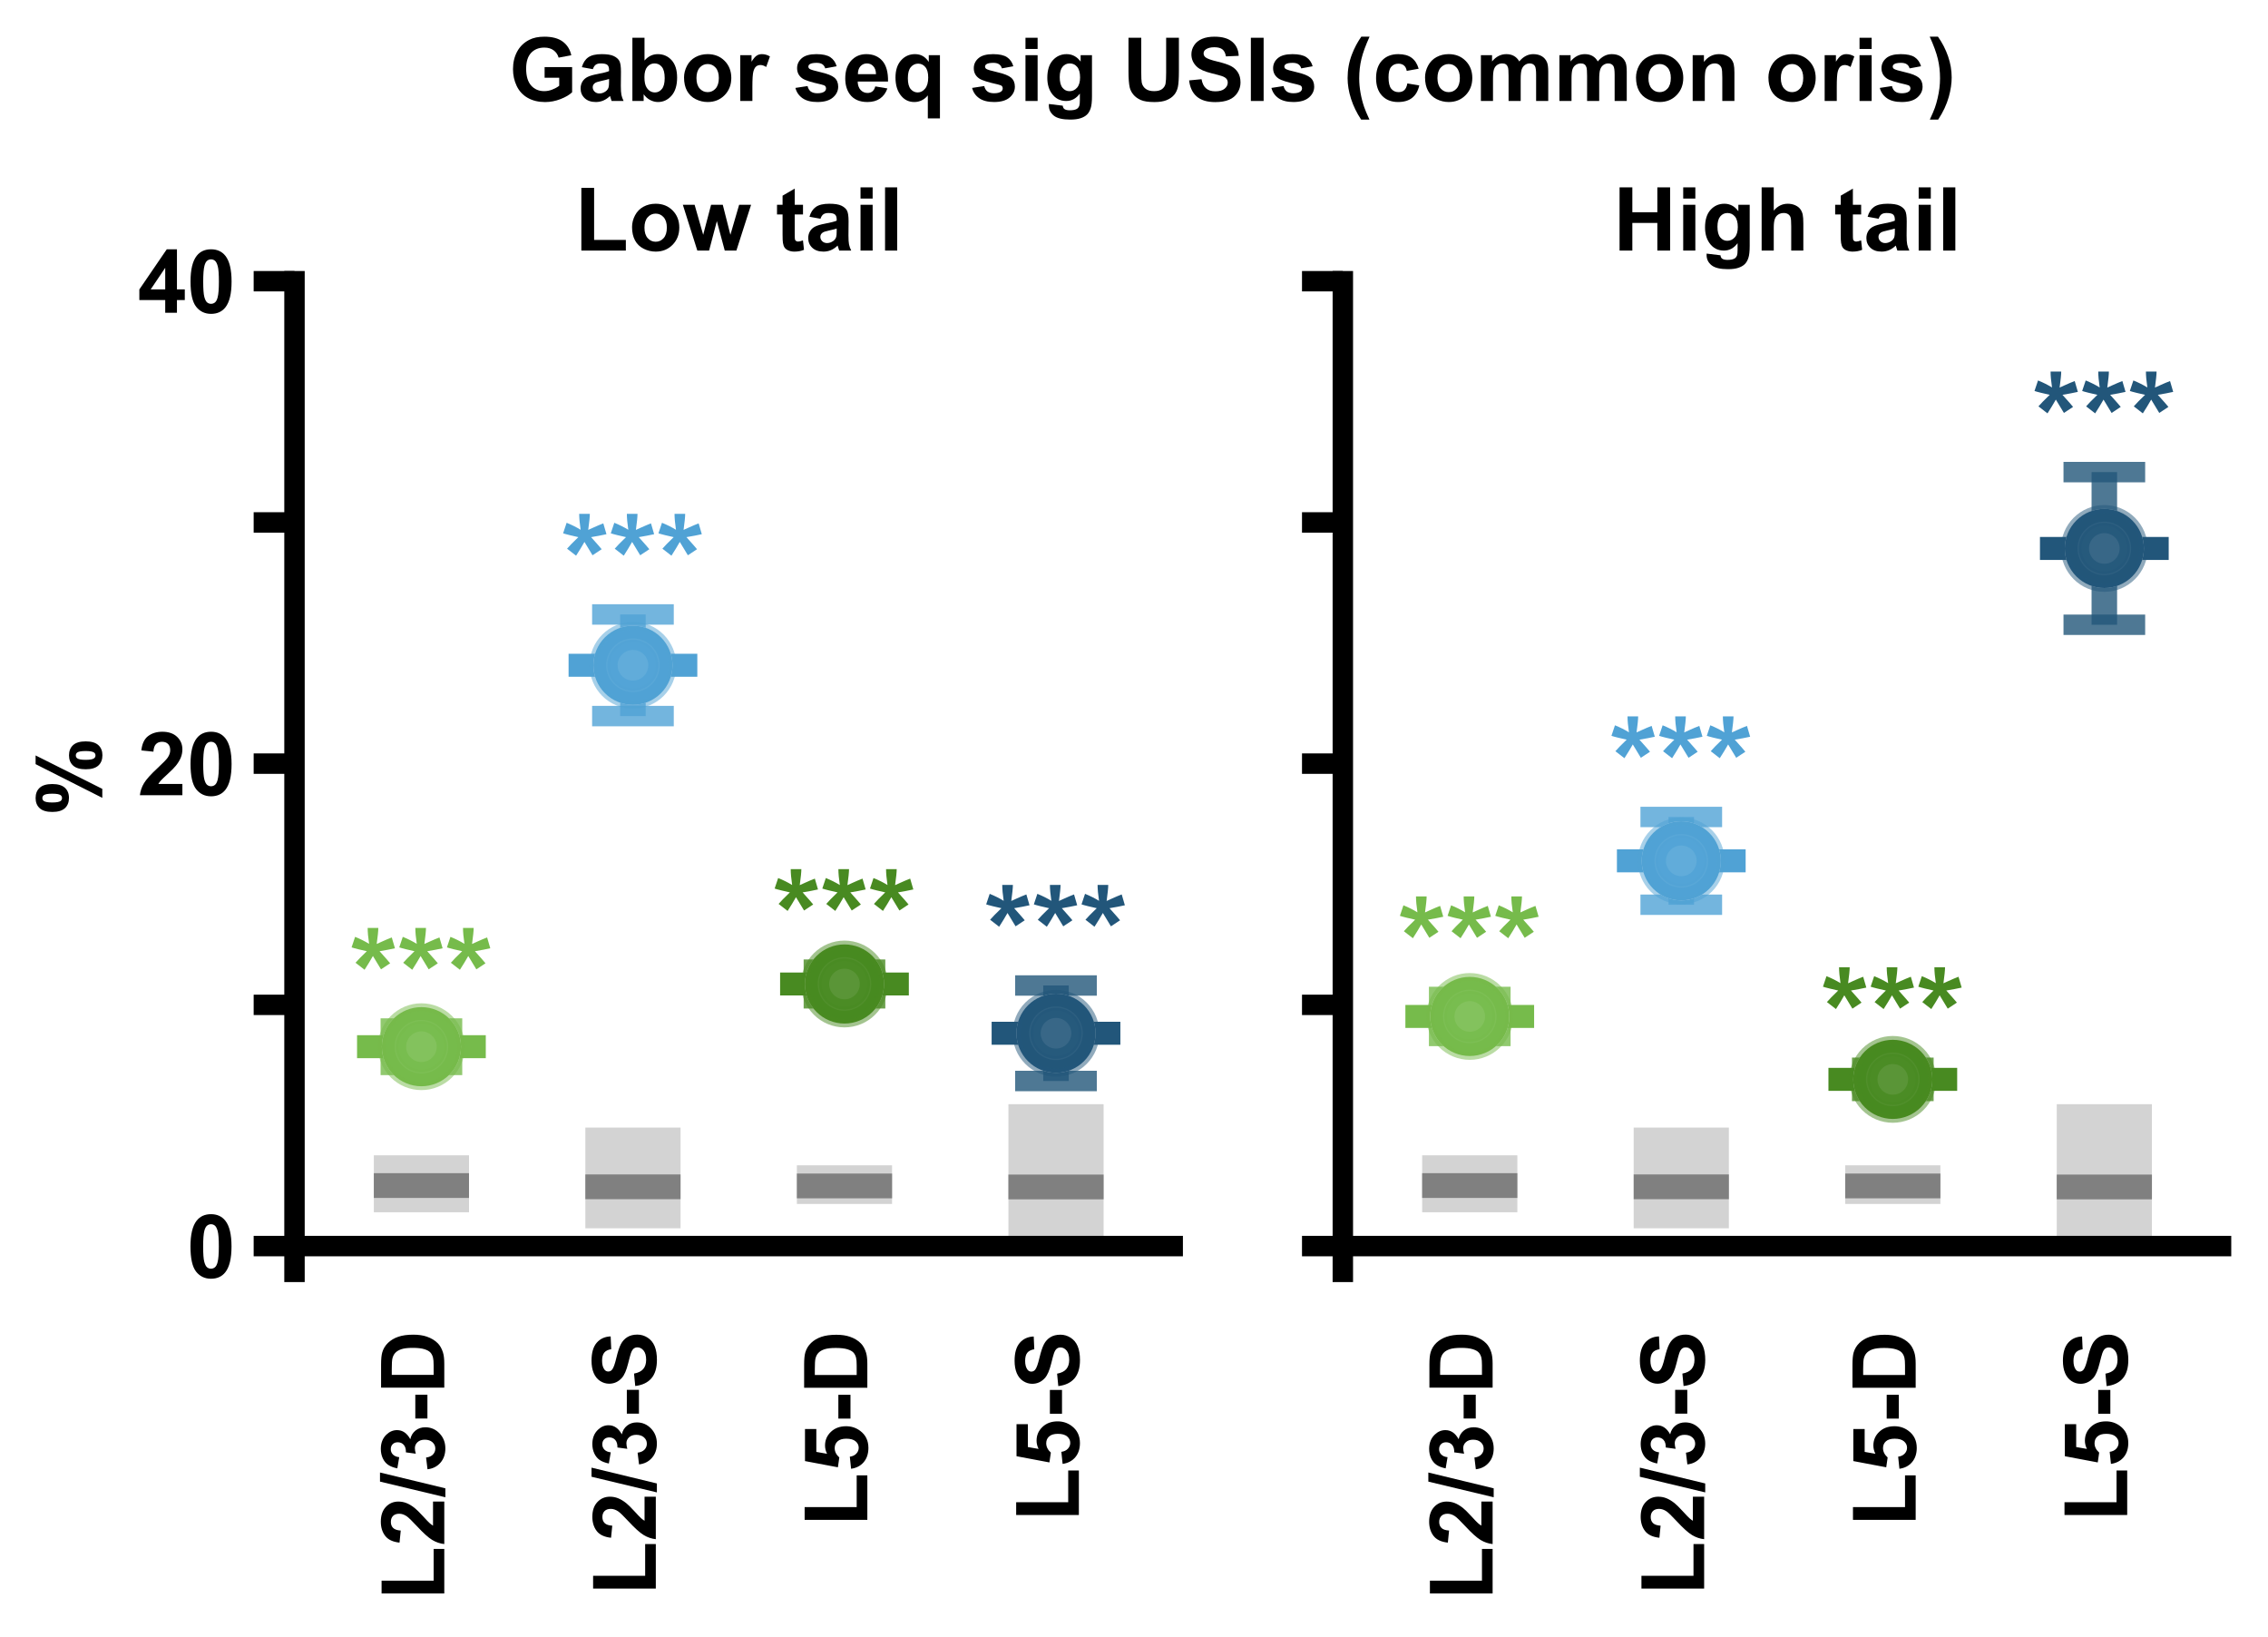 <?xml version="1.0" encoding="utf-8" standalone="no"?>
<!DOCTYPE svg PUBLIC "-//W3C//DTD SVG 1.1//EN"
  "http://www.w3.org/Graphics/SVG/1.1/DTD/svg11.dtd">
<!-- Created with matplotlib (https://matplotlib.org/) -->
<svg height="320.627pt" version="1.1" viewBox="0 0 444.337 320.627" width="444.337pt" xmlns="http://www.w3.org/2000/svg" xmlns:xlink="http://www.w3.org/1999/xlink">
 <defs>
  <style type="text/css">*{stroke-linecap:butt;stroke-linejoin:round;}</style>
 </defs>
 <g id="figure_1">
  <g id="patch_1">
   <path d="M 0 320.627 
L 444.337 320.627 
L 444.337 0 
L 0 0 
z
" style="fill:#ffffff;"/>
  </g>
  <g id="axes_1">
   <g id="patch_2">
    <path d="M 57.697 249.12 
L 231.752 249.12 
L 231.752 55.08 
L 57.697 55.08 
z
" style="fill:#ffffff;"/>
   </g>
   <g id="patch_3">
    <path clip-path="url(#pd6b6ae6046)" d="M 73.238 237.442 
L 91.887 237.442 
L 91.887 226.284 
L 73.238 226.284 
z
" style="fill:#d3d3d3;"/>
   </g>
   <g id="patch_4">
    <path clip-path="url(#pd6b6ae6046)" d="M 114.68 240.584 
L 133.328 240.584 
L 133.328 220.85 
L 114.68 220.85 
z
" style="fill:#d3d3d3;"/>
   </g>
   <g id="patch_5">
    <path clip-path="url(#pd6b6ae6046)" d="M 156.121 235.819 
L 174.77 235.819 
L 174.77 228.245 
L 156.121 228.245 
z
" style="fill:#d3d3d3;"/>
   </g>
   <g id="patch_6">
    <path clip-path="url(#pd6b6ae6046)" d="M 197.563 244.067 
L 216.212 244.067 
L 216.212 216.275 
L 197.563 216.275 
z
" style="fill:#d3d3d3;"/>
   </g>
   <g id="patch_7">
    <path clip-path="url(#pd6b6ae6046)" d="M 73.238 234.637 
L 91.887 234.637 
L 91.887 229.786 
L 73.238 229.786 
z
" style="fill:#808080;"/>
   </g>
   <g id="patch_8">
    <path clip-path="url(#pd6b6ae6046)" d="M 114.68 234.884 
L 133.328 234.884 
L 133.328 230.033 
L 114.68 230.033 
z
" style="fill:#808080;"/>
   </g>
   <g id="patch_9">
    <path clip-path="url(#pd6b6ae6046)" d="M 156.121 234.71 
L 174.77 234.71 
L 174.77 229.859 
L 156.121 229.859 
z
" style="fill:#808080;"/>
   </g>
   <g id="patch_10">
    <path clip-path="url(#pd6b6ae6046)" d="M 197.563 234.912 
L 216.212 234.912 
L 216.212 230.061 
L 197.563 230.061 
z
" style="fill:#808080;"/>
   </g>
   <g id="matplotlib.axis_1">
    <g id="xtick_1">
     <g id="text_1">
      <!-- L2/3-D -->
      <g transform="translate(87.042 313.427)rotate(-90)scale(0.173 -0.173)">
       <defs>
        <path d="M 7.672 0 
L 7.672 71 
L 22.125 71 
L 22.125 12.062 
L 58.062 12.062 
L 58.062 0 
z
" id="Arial-BoldMT-76"/>
        <path d="M 50.594 12.75 
L 50.594 0 
L 2.484 0 
Q 3.266 7.234 7.172 13.703 
Q 11.078 20.172 22.609 30.859 
Q 31.891 39.5 33.984 42.578 
Q 36.812 46.828 36.812 50.984 
Q 36.812 55.562 34.344 58.031 
Q 31.891 60.5 27.547 60.5 
Q 23.25 60.5 20.703 57.906 
Q 18.172 55.328 17.781 49.312 
L 4.109 50.688 
Q 5.328 62.016 11.766 66.938 
Q 18.219 71.875 27.875 71.875 
Q 38.484 71.875 44.531 66.156 
Q 50.594 60.453 50.594 51.953 
Q 50.594 47.125 48.859 42.75 
Q 47.125 38.375 43.359 33.594 
Q 40.875 30.422 34.375 24.453 
Q 27.875 18.5 26.141 16.547 
Q 24.422 14.594 23.344 12.75 
z
" id="Arial-BoldMT-50"/>
        <path d="M -0.141 -1.219 
L 17.578 72.797 
L 27.875 72.797 
L 9.969 -1.219 
z
" id="Arial-BoldMT-47"/>
        <path d="M 3.766 19 
L 17.047 20.609 
Q 17.672 15.531 20.453 12.844 
Q 23.25 10.156 27.203 10.156 
Q 31.453 10.156 34.344 13.375 
Q 37.25 16.609 37.25 22.078 
Q 37.25 27.25 34.469 30.266 
Q 31.688 33.297 27.688 33.297 
Q 25.047 33.297 21.391 32.281 
L 22.906 43.453 
Q 28.469 43.312 31.391 45.875 
Q 34.328 48.438 34.328 52.688 
Q 34.328 56.297 32.172 58.438 
Q 30.031 60.594 26.469 60.594 
Q 22.953 60.594 20.453 58.156 
Q 17.969 55.719 17.438 51.031 
L 4.781 53.172 
Q 6.109 59.672 8.766 63.547 
Q 11.422 67.438 16.188 69.656 
Q 20.953 71.875 26.859 71.875 
Q 36.969 71.875 43.062 65.438 
Q 48.094 60.156 48.094 53.516 
Q 48.094 44.094 37.797 38.484 
Q 43.953 37.156 47.625 32.562 
Q 51.312 27.984 51.312 21.484 
Q 51.312 12.062 44.422 5.422 
Q 37.547 -1.219 27.297 -1.219 
Q 17.578 -1.219 11.172 4.375 
Q 4.781 9.969 3.766 19 
z
" id="Arial-BoldMT-51"/>
        <path d="M 5.609 19.094 
L 5.609 32.812 
L 32.562 32.812 
L 32.562 19.094 
z
" id="Arial-BoldMT-45"/>
        <path d="M 7.234 71.578 
L 33.641 71.578 
Q 42.578 71.578 47.266 70.219 
Q 53.562 68.359 58.047 63.625 
Q 62.547 58.891 64.891 52.031 
Q 67.234 45.172 67.234 35.109 
Q 67.234 26.266 65.047 19.875 
Q 62.359 12.062 57.375 7.234 
Q 53.609 3.562 47.219 1.516 
Q 42.438 0 34.422 0 
L 7.234 0 
z
M 21.688 59.469 
L 21.688 12.062 
L 32.469 12.062 
Q 38.531 12.062 41.219 12.75 
Q 44.734 13.625 47.047 15.719 
Q 49.359 17.828 50.828 22.625 
Q 52.297 27.438 52.297 35.75 
Q 52.297 44.047 50.828 48.484 
Q 49.359 52.938 46.719 55.422 
Q 44.094 57.906 40.047 58.797 
Q 37.016 59.469 28.172 59.469 
z
" id="Arial-BoldMT-68"/>
       </defs>
       <use xlink:href="#Arial-BoldMT-76"/>
       <use x="61.084" xlink:href="#Arial-BoldMT-50"/>
       <use x="116.699" xlink:href="#Arial-BoldMT-47"/>
       <use x="144.482" xlink:href="#Arial-BoldMT-51"/>
       <use x="200.098" xlink:href="#Arial-BoldMT-45"/>
       <use x="233.398" xlink:href="#Arial-BoldMT-68"/>
      </g>
     </g>
    </g>
    <g id="xtick_2">
     <g id="text_2">
      <!-- L2/3-S -->
      <g transform="translate(128.483 312.474)rotate(-90)scale(0.173 -0.173)">
       <defs>
        <path d="M 3.609 23.297 
L 17.672 24.656 
Q 18.953 17.578 22.828 14.25 
Q 26.703 10.938 33.297 10.938 
Q 40.281 10.938 43.812 13.891 
Q 47.359 16.844 47.359 20.797 
Q 47.359 23.344 45.875 25.125 
Q 44.391 26.906 40.672 28.219 
Q 38.141 29.109 29.109 31.344 
Q 17.484 34.234 12.797 38.422 
Q 6.203 44.344 6.203 52.828 
Q 6.203 58.297 9.297 63.062 
Q 12.406 67.828 18.234 70.312 
Q 24.078 72.797 32.328 72.797 
Q 45.797 72.797 52.609 66.891 
Q 59.422 60.984 59.766 51.125 
L 45.312 50.484 
Q 44.391 56 41.328 58.422 
Q 38.281 60.844 32.172 60.844 
Q 25.875 60.844 22.312 58.25 
Q 20.016 56.594 20.016 53.812 
Q 20.016 51.266 22.172 49.469 
Q 24.906 47.172 35.453 44.672 
Q 46 42.188 51.047 39.516 
Q 56.109 36.859 58.953 32.25 
Q 61.812 27.641 61.812 20.844 
Q 61.812 14.703 58.391 9.328 
Q 54.984 3.953 48.734 1.344 
Q 42.484 -1.266 33.156 -1.266 
Q 19.578 -1.266 12.297 5 
Q 5.031 11.281 3.609 23.297 
z
" id="Arial-BoldMT-83"/>
       </defs>
       <use xlink:href="#Arial-BoldMT-76"/>
       <use x="61.084" xlink:href="#Arial-BoldMT-50"/>
       <use x="116.699" xlink:href="#Arial-BoldMT-47"/>
       <use x="144.482" xlink:href="#Arial-BoldMT-51"/>
       <use x="200.098" xlink:href="#Arial-BoldMT-45"/>
       <use x="233.398" xlink:href="#Arial-BoldMT-83"/>
      </g>
     </g>
    </g>
    <g id="xtick_3">
     <g id="text_3">
      <!-- L5-D -->
      <g transform="translate(169.925 299.017)rotate(-90)scale(0.173 -0.173)">
       <defs>
        <path d="M 4.438 18.406 
L 18.109 19.828 
Q 18.703 15.188 21.578 12.469 
Q 24.469 9.766 28.219 9.766 
Q 32.516 9.766 35.5 13.25 
Q 38.484 16.75 38.484 23.781 
Q 38.484 30.375 35.516 33.672 
Q 32.562 36.969 27.828 36.969 
Q 21.922 36.969 17.234 31.734 
L 6.109 33.344 
L 13.141 70.609 
L 49.422 70.609 
L 49.422 57.766 
L 23.531 57.766 
L 21.391 45.609 
Q 25.984 47.906 30.766 47.906 
Q 39.891 47.906 46.234 41.266 
Q 52.594 34.625 52.594 24.031 
Q 52.594 15.188 47.469 8.25 
Q 40.484 -1.219 28.078 -1.219 
Q 18.172 -1.219 11.922 4.094 
Q 5.672 9.422 4.438 18.406 
z
" id="Arial-BoldMT-53"/>
       </defs>
       <use xlink:href="#Arial-BoldMT-76"/>
       <use x="61.084" xlink:href="#Arial-BoldMT-53"/>
       <use x="116.699" xlink:href="#Arial-BoldMT-45"/>
       <use x="150" xlink:href="#Arial-BoldMT-68"/>
      </g>
     </g>
    </g>
    <g id="xtick_4">
     <g id="text_4">
      <!-- L5-S -->
      <g transform="translate(211.367 298.064)rotate(-90)scale(0.173 -0.173)">
       <use xlink:href="#Arial-BoldMT-76"/>
       <use x="61.084" xlink:href="#Arial-BoldMT-53"/>
       <use x="116.699" xlink:href="#Arial-BoldMT-45"/>
       <use x="150" xlink:href="#Arial-BoldMT-83"/>
      </g>
     </g>
    </g>
   </g>
   <g id="matplotlib.axis_2">
    <g id="ytick_1">
     <g id="line2d_1">
      <defs>
       <path d="M 0 0 
L -8 0 
" id="m445f7e996b" style="stroke:#000000;stroke-width:4;"/>
      </defs>
      <g>
       <use style="stroke:#000000;stroke-width:4;" x="57.697" xlink:href="#m445f7e996b" y="244.067"/>
      </g>
     </g>
     <g id="text_5">
      <!-- 0 -->
      <g transform="translate(36.588 250.251)scale(0.173 -0.173)">
       <defs>
        <path d="M 27.438 71.875 
Q 37.844 71.875 43.703 64.453 
Q 50.688 55.672 50.688 35.297 
Q 50.688 14.984 43.656 6.109 
Q 37.844 -1.219 27.438 -1.219 
Q 17 -1.219 10.594 6.812 
Q 4.203 14.844 4.203 35.453 
Q 4.203 55.672 11.234 64.547 
Q 17.047 71.875 27.438 71.875 
z
M 27.438 60.5 
Q 24.953 60.5 23 58.906 
Q 21.047 57.328 19.969 53.219 
Q 18.562 47.906 18.562 35.297 
Q 18.562 22.703 19.828 17.984 
Q 21.094 13.281 23.016 11.719 
Q 24.953 10.156 27.438 10.156 
Q 29.938 10.156 31.891 11.734 
Q 33.844 13.328 34.906 17.438 
Q 36.328 22.703 36.328 35.297 
Q 36.328 47.906 35.062 52.609 
Q 33.797 57.328 31.859 58.906 
Q 29.938 60.5 27.438 60.5 
z
" id="Arial-BoldMT-48"/>
       </defs>
       <use xlink:href="#Arial-BoldMT-48"/>
      </g>
     </g>
    </g>
    <g id="ytick_2">
     <g id="line2d_2">
      <g>
       <use style="stroke:#000000;stroke-width:4;" x="57.697" xlink:href="#m445f7e996b" y="196.82"/>
      </g>
     </g>
    </g>
    <g id="ytick_3">
     <g id="line2d_3">
      <g>
       <use style="stroke:#000000;stroke-width:4;" x="57.697" xlink:href="#m445f7e996b" y="149.573"/>
      </g>
     </g>
     <g id="text_6">
      <!-- 20 -->
      <g transform="translate(26.979 155.758)scale(0.173 -0.173)">
       <use xlink:href="#Arial-BoldMT-50"/>
       <use x="55.615" xlink:href="#Arial-BoldMT-48"/>
      </g>
     </g>
    </g>
    <g id="ytick_4">
     <g id="line2d_4">
      <g>
       <use style="stroke:#000000;stroke-width:4;" x="57.697" xlink:href="#m445f7e996b" y="102.327"/>
      </g>
     </g>
    </g>
    <g id="ytick_5">
     <g id="line2d_5">
      <g>
       <use style="stroke:#000000;stroke-width:4;" x="57.697" xlink:href="#m445f7e996b" y="55.08"/>
      </g>
     </g>
     <g id="text_7">
      <!-- 40 -->
      <g transform="translate(26.979 61.264)scale(0.173 -0.173)">
       <defs>
        <path d="M 31.156 0 
L 31.156 14.406 
L 1.859 14.406 
L 1.859 26.422 
L 32.906 71.875 
L 44.438 71.875 
L 44.438 26.469 
L 53.328 26.469 
L 53.328 14.406 
L 44.438 14.406 
L 44.438 0 
z
M 31.156 26.469 
L 31.156 50.922 
L 14.703 26.469 
z
" id="Arial-BoldMT-52"/>
       </defs>
       <use xlink:href="#Arial-BoldMT-52"/>
       <use x="55.615" xlink:href="#Arial-BoldMT-48"/>
      </g>
     </g>
    </g>
    <g id="text_8">
     <!-- % -->
     <g transform="translate(19.569 159.783)rotate(-90)scale(0.173 -0.173)">
      <defs>
       <path d="M 4.344 53.906 
Q 4.344 63.531 8.562 68.156 
Q 12.797 72.797 20.016 72.797 
Q 27.484 72.797 31.703 68.188 
Q 35.938 63.578 35.938 53.906 
Q 35.938 44.281 31.703 39.641 
Q 27.484 35.016 20.266 35.016 
Q 12.797 35.016 8.562 39.625 
Q 4.344 44.234 4.344 53.906 
z
M 15.047 54 
Q 15.047 47.016 16.656 44.625 
Q 17.875 42.875 20.016 42.875 
Q 22.219 42.875 23.438 44.625 
Q 25 47.016 25 54 
Q 25 60.984 23.438 63.328 
Q 22.219 65.141 20.016 65.141 
Q 17.875 65.141 16.656 63.375 
Q 15.047 60.984 15.047 54 
z
M 30.469 -2.734 
L 20.312 -2.734 
L 58.453 72.797 
L 68.312 72.797 
z
M 52.641 16.062 
Q 52.641 25.688 56.859 30.328 
Q 61.078 34.969 68.406 34.969 
Q 75.781 34.969 80 30.328 
Q 84.234 25.688 84.234 16.062 
Q 84.234 6.391 80 1.75 
Q 75.781 -2.875 68.562 -2.875 
Q 61.078 -2.875 56.859 1.75 
Q 52.641 6.391 52.641 16.062 
z
M 63.328 16.109 
Q 63.328 9.125 64.938 6.781 
Q 66.156 4.984 68.312 4.984 
Q 70.516 4.984 71.688 6.734 
Q 73.297 9.125 73.297 16.109 
Q 73.297 23.094 71.734 25.484 
Q 70.516 27.25 68.312 27.25 
Q 66.109 27.25 64.938 25.484 
Q 63.328 23.094 63.328 16.109 
z
" id="Arial-BoldMT-37"/>
      </defs>
      <use xlink:href="#Arial-BoldMT-37"/>
     </g>
    </g>
   </g>
   <g id="LineCollection_1">
    <path clip-path="url(#pd6b6ae6046)" d="M 82.562 208.578 
L 82.562 201.45 
" style="fill:none;stroke:#76bb4b;stroke-opacity:0.8;stroke-width:5;"/>
   </g>
   <g id="LineCollection_2">
    <path clip-path="url(#pd6b6ae6046)" d="M 124.004 140.26 
L 124.004 120.347 
" style="fill:none;stroke:#50a2d5;stroke-opacity:0.8;stroke-width:5;"/>
   </g>
   <g id="LineCollection_3">
    <path clip-path="url(#pd6b6ae6046)" d="M 165.446 195.532 
L 165.446 189.928 
" style="fill:none;stroke:#488a21;stroke-opacity:0.8;stroke-width:5;"/>
   </g>
   <g id="LineCollection_4">
    <path clip-path="url(#pd6b6ae6046)" d="M 206.887 211.732 
L 206.887 193.025 
" style="fill:none;stroke:#22567a;stroke-opacity:0.8;stroke-width:5;"/>
   </g>
   <g id="line2d_6">
    <path clip-path="url(#pd6b6ae6046)" d="M 57.697 244.067 
L 231.752 244.067 
" style="fill:none;stroke:#000000;stroke-linecap:square;stroke-width:4;"/>
   </g>
   <g id="line2d_7">
    <path clip-path="url(#pd6b6ae6046)" d="M 72.202 205.014 
L 92.923 205.014 
" style="fill:none;stroke:#76bb4b;stroke-linecap:square;stroke-width:4.5;"/>
   </g>
   <g id="line2d_8">
    <defs>
     <path d="M 8 0 
L -8 -0 
" id="m8172874b08" style="stroke:#76bb4b;stroke-opacity:0.8;stroke-width:4;"/>
    </defs>
    <g clip-path="url(#pd6b6ae6046)">
     <use style="fill:#76bb4b;fill-opacity:0.8;stroke:#76bb4b;stroke-opacity:0.8;stroke-width:4;" x="82.562" xlink:href="#m8172874b08" y="208.578"/>
    </g>
   </g>
   <g id="line2d_9">
    <g clip-path="url(#pd6b6ae6046)">
     <use style="fill:#76bb4b;fill-opacity:0.8;stroke:#76bb4b;stroke-opacity:0.8;stroke-width:4;" x="82.562" xlink:href="#m8172874b08" y="201.45"/>
    </g>
   </g>
   <g id="line2d_10">
    <path clip-path="url(#pd6b6ae6046)" d="M 82.562 205.014 
" style="fill:none;stroke:#ffffff;stroke-linecap:square;stroke-width:5;"/>
    <defs>
     <path d="M 0 6.5 
C 1.724 6.5 3.377 5.815 4.596 4.596 
C 5.815 3.377 6.5 1.724 6.5 0 
C 6.5 -1.724 5.815 -3.377 4.596 -4.596 
C 3.377 -5.815 1.724 -6.5 0 -6.5 
C -1.724 -6.5 -3.377 -5.815 -4.596 -4.596 
C -5.815 -3.377 -6.5 -1.724 -6.5 0 
C -6.5 1.724 -5.815 3.377 -4.596 4.596 
C -3.377 5.815 -1.724 6.5 0 6.5 
z
" id="m40074b8055" style="stroke:#ffffff;stroke-width:2.5;"/>
    </defs>
    <g clip-path="url(#pd6b6ae6046)">
     <use style="fill:#ffffff;stroke:#ffffff;stroke-width:2.5;" x="82.562" xlink:href="#m40074b8055" y="205.014"/>
    </g>
   </g>
   <g id="line2d_11">
    <path clip-path="url(#pd6b6ae6046)" d="M 82.562 205.014 
" style="fill:none;stroke:#76bb4b;stroke-linecap:square;stroke-width:5;"/>
    <defs>
     <path d="M 0 6.5 
C 1.724 6.5 3.377 5.815 4.596 4.596 
C 5.815 3.377 6.5 1.724 6.5 0 
C 6.5 -1.724 5.815 -3.377 4.596 -4.596 
C 3.377 -5.815 1.724 -6.5 0 -6.5 
C -1.724 -6.5 -3.377 -5.815 -4.596 -4.596 
C -5.815 -3.377 -6.5 -1.724 -6.5 0 
C -6.5 1.724 -5.815 3.377 -4.596 4.596 
C -3.377 5.815 -1.724 6.5 0 6.5 
z
" id="m837ddd82b5" style="stroke:#76bb4b;stroke-width:2.5;"/>
    </defs>
    <g clip-path="url(#pd6b6ae6046)">
     <use style="fill-opacity:0;stroke:#76bb4b;stroke-width:2.5;" x="82.562" xlink:href="#m837ddd82b5" y="205.014"/>
    </g>
   </g>
   <g id="line2d_12">
    <path clip-path="url(#pd6b6ae6046)" d="M 82.562 205.014 
" style="fill:none;stroke:#76bb4b;stroke-linecap:square;stroke-opacity:0.5;stroke-width:5;"/>
    <defs>
     <path d="M 0 6.5 
C 1.724 6.5 3.377 5.815 4.596 4.596 
C 5.815 3.377 6.5 1.724 6.5 0 
C 6.5 -1.724 5.815 -3.377 4.596 -4.596 
C 3.377 -5.815 1.724 -6.5 0 -6.5 
C -1.724 -6.5 -3.377 -5.815 -4.596 -4.596 
C -5.815 -3.377 -6.5 -1.724 -6.5 0 
C -6.5 1.724 -5.815 3.377 -4.596 4.596 
C -3.377 5.815 -1.724 6.5 0 6.5 
z
" id="m1fd7cf03e0" style="stroke:#76bb4b;stroke-opacity:0.5;stroke-width:4;"/>
    </defs>
    <g clip-path="url(#pd6b6ae6046)">
     <use style="fill:#76bb4b;fill-opacity:0.5;stroke:#76bb4b;stroke-opacity:0.5;stroke-width:4;" x="82.562" xlink:href="#m1fd7cf03e0" y="205.014"/>
    </g>
   </g>
   <g id="line2d_13">
    <path clip-path="url(#pd6b6ae6046)" d="M 113.644 130.303 
L 134.365 130.303 
" style="fill:none;stroke:#50a2d5;stroke-linecap:square;stroke-width:4.5;"/>
   </g>
   <g id="line2d_14">
    <defs>
     <path d="M 8 0 
L -8 -0 
" id="me8b2d2bae4" style="stroke:#50a2d5;stroke-opacity:0.8;stroke-width:4;"/>
    </defs>
    <g clip-path="url(#pd6b6ae6046)">
     <use style="fill:#50a2d5;fill-opacity:0.8;stroke:#50a2d5;stroke-opacity:0.8;stroke-width:4;" x="124.004" xlink:href="#me8b2d2bae4" y="140.26"/>
    </g>
   </g>
   <g id="line2d_15">
    <g clip-path="url(#pd6b6ae6046)">
     <use style="fill:#50a2d5;fill-opacity:0.8;stroke:#50a2d5;stroke-opacity:0.8;stroke-width:4;" x="124.004" xlink:href="#me8b2d2bae4" y="120.347"/>
    </g>
   </g>
   <g id="line2d_16">
    <path clip-path="url(#pd6b6ae6046)" d="M 124.004 130.303 
" style="fill:none;stroke:#ffffff;stroke-linecap:square;stroke-width:5;"/>
    <g clip-path="url(#pd6b6ae6046)">
     <use style="fill:#ffffff;stroke:#ffffff;stroke-width:2.5;" x="124.004" xlink:href="#m40074b8055" y="130.303"/>
    </g>
   </g>
   <g id="line2d_17">
    <path clip-path="url(#pd6b6ae6046)" d="M 124.004 130.303 
" style="fill:none;stroke:#50a2d5;stroke-linecap:square;stroke-width:5;"/>
    <defs>
     <path d="M 0 6.5 
C 1.724 6.5 3.377 5.815 4.596 4.596 
C 5.815 3.377 6.5 1.724 6.5 0 
C 6.5 -1.724 5.815 -3.377 4.596 -4.596 
C 3.377 -5.815 1.724 -6.5 0 -6.5 
C -1.724 -6.5 -3.377 -5.815 -4.596 -4.596 
C -5.815 -3.377 -6.5 -1.724 -6.5 0 
C -6.5 1.724 -5.815 3.377 -4.596 4.596 
C -3.377 5.815 -1.724 6.5 0 6.5 
z
" id="mb3e71aacfc" style="stroke:#50a2d5;stroke-width:2.5;"/>
    </defs>
    <g clip-path="url(#pd6b6ae6046)">
     <use style="fill-opacity:0;stroke:#50a2d5;stroke-width:2.5;" x="124.004" xlink:href="#mb3e71aacfc" y="130.303"/>
    </g>
   </g>
   <g id="line2d_18">
    <path clip-path="url(#pd6b6ae6046)" d="M 124.004 130.303 
" style="fill:none;stroke:#50a2d5;stroke-linecap:square;stroke-opacity:0.5;stroke-width:5;"/>
    <defs>
     <path d="M 0 6.5 
C 1.724 6.5 3.377 5.815 4.596 4.596 
C 5.815 3.377 6.5 1.724 6.5 0 
C 6.5 -1.724 5.815 -3.377 4.596 -4.596 
C 3.377 -5.815 1.724 -6.5 0 -6.5 
C -1.724 -6.5 -3.377 -5.815 -4.596 -4.596 
C -5.815 -3.377 -6.5 -1.724 -6.5 0 
C -6.5 1.724 -5.815 3.377 -4.596 4.596 
C -3.377 5.815 -1.724 6.5 0 6.5 
z
" id="m59dfb8802a" style="stroke:#50a2d5;stroke-opacity:0.5;stroke-width:4;"/>
    </defs>
    <g clip-path="url(#pd6b6ae6046)">
     <use style="fill:#50a2d5;fill-opacity:0.5;stroke:#50a2d5;stroke-opacity:0.5;stroke-width:4;" x="124.004" xlink:href="#m59dfb8802a" y="130.303"/>
    </g>
   </g>
   <g id="line2d_19">
    <path clip-path="url(#pd6b6ae6046)" d="M 155.085 192.73 
L 175.806 192.73 
" style="fill:none;stroke:#488a21;stroke-linecap:square;stroke-width:4.5;"/>
   </g>
   <g id="line2d_20">
    <defs>
     <path d="M 8 0 
L -8 -0 
" id="m023d84621c" style="stroke:#488a21;stroke-opacity:0.8;stroke-width:4;"/>
    </defs>
    <g clip-path="url(#pd6b6ae6046)">
     <use style="fill:#488a21;fill-opacity:0.8;stroke:#488a21;stroke-opacity:0.8;stroke-width:4;" x="165.446" xlink:href="#m023d84621c" y="195.532"/>
    </g>
   </g>
   <g id="line2d_21">
    <g clip-path="url(#pd6b6ae6046)">
     <use style="fill:#488a21;fill-opacity:0.8;stroke:#488a21;stroke-opacity:0.8;stroke-width:4;" x="165.446" xlink:href="#m023d84621c" y="189.928"/>
    </g>
   </g>
   <g id="line2d_22">
    <path clip-path="url(#pd6b6ae6046)" d="M 165.446 192.73 
" style="fill:none;stroke:#ffffff;stroke-linecap:square;stroke-width:5;"/>
    <g clip-path="url(#pd6b6ae6046)">
     <use style="fill:#ffffff;stroke:#ffffff;stroke-width:2.5;" x="165.446" xlink:href="#m40074b8055" y="192.73"/>
    </g>
   </g>
   <g id="line2d_23">
    <path clip-path="url(#pd6b6ae6046)" d="M 165.446 192.73 
" style="fill:none;stroke:#488a21;stroke-linecap:square;stroke-width:5;"/>
    <defs>
     <path d="M 0 6.5 
C 1.724 6.5 3.377 5.815 4.596 4.596 
C 5.815 3.377 6.5 1.724 6.5 0 
C 6.5 -1.724 5.815 -3.377 4.596 -4.596 
C 3.377 -5.815 1.724 -6.5 0 -6.5 
C -1.724 -6.5 -3.377 -5.815 -4.596 -4.596 
C -5.815 -3.377 -6.5 -1.724 -6.5 0 
C -6.5 1.724 -5.815 3.377 -4.596 4.596 
C -3.377 5.815 -1.724 6.5 0 6.5 
z
" id="m5907adc005" style="stroke:#488a21;stroke-width:2.5;"/>
    </defs>
    <g clip-path="url(#pd6b6ae6046)">
     <use style="fill-opacity:0;stroke:#488a21;stroke-width:2.5;" x="165.446" xlink:href="#m5907adc005" y="192.73"/>
    </g>
   </g>
   <g id="line2d_24">
    <path clip-path="url(#pd6b6ae6046)" d="M 165.446 192.73 
" style="fill:none;stroke:#488a21;stroke-linecap:square;stroke-opacity:0.5;stroke-width:5;"/>
    <defs>
     <path d="M 0 6.5 
C 1.724 6.5 3.377 5.815 4.596 4.596 
C 5.815 3.377 6.5 1.724 6.5 0 
C 6.5 -1.724 5.815 -3.377 4.596 -4.596 
C 3.377 -5.815 1.724 -6.5 0 -6.5 
C -1.724 -6.5 -3.377 -5.815 -4.596 -4.596 
C -5.815 -3.377 -6.5 -1.724 -6.5 0 
C -6.5 1.724 -5.815 3.377 -4.596 4.596 
C -3.377 5.815 -1.724 6.5 0 6.5 
z
" id="me2e82eb19e" style="stroke:#488a21;stroke-opacity:0.5;stroke-width:4;"/>
    </defs>
    <g clip-path="url(#pd6b6ae6046)">
     <use style="fill:#488a21;fill-opacity:0.5;stroke:#488a21;stroke-opacity:0.5;stroke-width:4;" x="165.446" xlink:href="#me2e82eb19e" y="192.73"/>
    </g>
   </g>
   <g id="line2d_25">
    <path clip-path="url(#pd6b6ae6046)" d="M 196.527 202.379 
L 217.248 202.379 
" style="fill:none;stroke:#22567a;stroke-linecap:square;stroke-width:4.5;"/>
   </g>
   <g id="line2d_26">
    <defs>
     <path d="M 8 0 
L -8 -0 
" id="me03c2a77f0" style="stroke:#22567a;stroke-opacity:0.8;stroke-width:4;"/>
    </defs>
    <g clip-path="url(#pd6b6ae6046)">
     <use style="fill:#22567a;fill-opacity:0.8;stroke:#22567a;stroke-opacity:0.8;stroke-width:4;" x="206.887" xlink:href="#me03c2a77f0" y="211.732"/>
    </g>
   </g>
   <g id="line2d_27">
    <g clip-path="url(#pd6b6ae6046)">
     <use style="fill:#22567a;fill-opacity:0.8;stroke:#22567a;stroke-opacity:0.8;stroke-width:4;" x="206.887" xlink:href="#me03c2a77f0" y="193.025"/>
    </g>
   </g>
   <g id="line2d_28">
    <path clip-path="url(#pd6b6ae6046)" d="M 206.887 202.379 
" style="fill:none;stroke:#ffffff;stroke-linecap:square;stroke-width:5;"/>
    <g clip-path="url(#pd6b6ae6046)">
     <use style="fill:#ffffff;stroke:#ffffff;stroke-width:2.5;" x="206.887" xlink:href="#m40074b8055" y="202.379"/>
    </g>
   </g>
   <g id="line2d_29">
    <path clip-path="url(#pd6b6ae6046)" d="M 206.887 202.379 
" style="fill:none;stroke:#22567a;stroke-linecap:square;stroke-width:5;"/>
    <defs>
     <path d="M 0 6.5 
C 1.724 6.5 3.377 5.815 4.596 4.596 
C 5.815 3.377 6.5 1.724 6.5 0 
C 6.5 -1.724 5.815 -3.377 4.596 -4.596 
C 3.377 -5.815 1.724 -6.5 0 -6.5 
C -1.724 -6.5 -3.377 -5.815 -4.596 -4.596 
C -5.815 -3.377 -6.5 -1.724 -6.5 0 
C -6.5 1.724 -5.815 3.377 -4.596 4.596 
C -3.377 5.815 -1.724 6.5 0 6.5 
z
" id="m40ada043c6" style="stroke:#22567a;stroke-width:2.5;"/>
    </defs>
    <g clip-path="url(#pd6b6ae6046)">
     <use style="fill-opacity:0;stroke:#22567a;stroke-width:2.5;" x="206.887" xlink:href="#m40ada043c6" y="202.379"/>
    </g>
   </g>
   <g id="line2d_30">
    <path clip-path="url(#pd6b6ae6046)" d="M 206.887 202.379 
" style="fill:none;stroke:#22567a;stroke-linecap:square;stroke-opacity:0.5;stroke-width:5;"/>
    <defs>
     <path d="M 0 6.5 
C 1.724 6.5 3.377 5.815 4.596 4.596 
C 5.815 3.377 6.5 1.724 6.5 0 
C 6.5 -1.724 5.815 -3.377 4.596 -4.596 
C 3.377 -5.815 1.724 -6.5 0 -6.5 
C -1.724 -6.5 -3.377 -5.815 -4.596 -4.596 
C -5.815 -3.377 -6.5 -1.724 -6.5 0 
C -6.5 1.724 -5.815 3.377 -4.596 4.596 
C -3.377 5.815 -1.724 6.5 0 6.5 
z
" id="mce73609013" style="stroke:#22567a;stroke-opacity:0.5;stroke-width:4;"/>
    </defs>
    <g clip-path="url(#pd6b6ae6046)">
     <use style="fill:#22567a;fill-opacity:0.5;stroke:#22567a;stroke-opacity:0.5;stroke-width:4;" x="206.887" xlink:href="#mce73609013" y="202.379"/>
    </g>
   </g>
   <g id="line2d_31">
    <path clip-path="url(#pd6b6ae6046)" d="M 82.562 205.014 
" style="fill:none;stroke:#76bb4b;stroke-linecap:square;stroke-opacity:0.8;stroke-width:5;"/>
    <defs>
     <path d="M 0 5 
C 1.326 5 2.598 4.473 3.536 3.536 
C 4.473 2.598 5 1.326 5 0 
C 5 -1.326 4.473 -2.598 3.536 -3.536 
C 2.598 -4.473 1.326 -5 0 -5 
C -1.326 -5 -2.598 -4.473 -3.536 -3.536 
C -4.473 -2.598 -5 -1.326 -5 0 
C -5 1.326 -4.473 2.598 -3.536 3.536 
C -2.598 4.473 -1.326 5 0 5 
z
" id="m391b5c8f57" style="stroke:#76bb4b;stroke-opacity:0.8;stroke-width:4;"/>
    </defs>
    <g clip-path="url(#pd6b6ae6046)">
     <use style="fill:#76bb4b;fill-opacity:0.8;stroke:#76bb4b;stroke-opacity:0.8;stroke-width:4;" x="82.562" xlink:href="#m391b5c8f57" y="205.014"/>
    </g>
   </g>
   <g id="line2d_32">
    <path clip-path="url(#pd6b6ae6046)" d="M 124.004 130.303 
" style="fill:none;stroke:#50a2d5;stroke-linecap:square;stroke-opacity:0.8;stroke-width:5;"/>
    <defs>
     <path d="M 0 5 
C 1.326 5 2.598 4.473 3.536 3.536 
C 4.473 2.598 5 1.326 5 0 
C 5 -1.326 4.473 -2.598 3.536 -3.536 
C 2.598 -4.473 1.326 -5 0 -5 
C -1.326 -5 -2.598 -4.473 -3.536 -3.536 
C -4.473 -2.598 -5 -1.326 -5 0 
C -5 1.326 -4.473 2.598 -3.536 3.536 
C -2.598 4.473 -1.326 5 0 5 
z
" id="m417e1d324f" style="stroke:#50a2d5;stroke-opacity:0.8;stroke-width:4;"/>
    </defs>
    <g clip-path="url(#pd6b6ae6046)">
     <use style="fill:#50a2d5;fill-opacity:0.8;stroke:#50a2d5;stroke-opacity:0.8;stroke-width:4;" x="124.004" xlink:href="#m417e1d324f" y="130.303"/>
    </g>
   </g>
   <g id="line2d_33">
    <path clip-path="url(#pd6b6ae6046)" d="M 165.446 192.73 
" style="fill:none;stroke:#488a21;stroke-linecap:square;stroke-opacity:0.8;stroke-width:5;"/>
    <defs>
     <path d="M 0 5 
C 1.326 5 2.598 4.473 3.536 3.536 
C 4.473 2.598 5 1.326 5 0 
C 5 -1.326 4.473 -2.598 3.536 -3.536 
C 2.598 -4.473 1.326 -5 0 -5 
C -1.326 -5 -2.598 -4.473 -3.536 -3.536 
C -4.473 -2.598 -5 -1.326 -5 0 
C -5 1.326 -4.473 2.598 -3.536 3.536 
C -2.598 4.473 -1.326 5 0 5 
z
" id="m41429c7522" style="stroke:#488a21;stroke-opacity:0.8;stroke-width:4;"/>
    </defs>
    <g clip-path="url(#pd6b6ae6046)">
     <use style="fill:#488a21;fill-opacity:0.8;stroke:#488a21;stroke-opacity:0.8;stroke-width:4;" x="165.446" xlink:href="#m41429c7522" y="192.73"/>
    </g>
   </g>
   <g id="line2d_34">
    <path clip-path="url(#pd6b6ae6046)" d="M 206.887 202.379 
" style="fill:none;stroke:#22567a;stroke-linecap:square;stroke-opacity:0.8;stroke-width:5;"/>
    <defs>
     <path d="M 0 5 
C 1.326 5 2.598 4.473 3.536 3.536 
C 4.473 2.598 5 1.326 5 0 
C 5 -1.326 4.473 -2.598 3.536 -3.536 
C 2.598 -4.473 1.326 -5 0 -5 
C -1.326 -5 -2.598 -4.473 -3.536 -3.536 
C -4.473 -2.598 -5 -1.326 -5 0 
C -5 1.326 -4.473 2.598 -3.536 3.536 
C -2.598 4.473 -1.326 5 0 5 
z
" id="mb445ec7838" style="stroke:#22567a;stroke-opacity:0.8;stroke-width:4;"/>
    </defs>
    <g clip-path="url(#pd6b6ae6046)">
     <use style="fill:#22567a;fill-opacity:0.8;stroke:#22567a;stroke-opacity:0.8;stroke-width:4;" x="206.887" xlink:href="#mb445ec7838" y="202.379"/>
    </g>
   </g>
   <g id="patch_11">
    <path d="M 57.697 249.12 
L 57.697 55.08 
" style="fill:none;stroke:#000000;stroke-linecap:square;stroke-linejoin:miter;stroke-width:4;"/>
   </g>
   <g id="text_9">
    <!-- *** -->
    <g style="fill:#76bb4b;" transform="translate(68.551 199.225)scale(0.24 -0.24)">
     <defs>
      <path d="M 11.969 38.672 
L 4.594 44.391 
Q 8.109 48.344 11.922 51.953 
Q 13.422 53.422 13.812 53.812 
Q 12.594 54 6.844 55.422 
Q 2.688 56.453 1.375 56.938 
L 4.25 65.531 
Q 10.641 62.938 15.672 59.812 
Q 14.5 67.781 14.5 72.797 
L 23.188 72.797 
Q 23.188 69.234 21.875 59.719 
Q 22.859 60.109 26.078 61.625 
Q 30.469 63.625 34.188 65.047 
L 36.766 56.203 
Q 31.344 54.984 24.219 53.812 
L 30.078 47.219 
Q 31.844 45.219 32.859 43.953 
L 25.391 39.016 
L 18.797 49.906 
Q 15.828 44.625 11.969 38.672 
z
" id="Arial-BoldMT-42"/>
     </defs>
     <use xlink:href="#Arial-BoldMT-42"/>
     <use x="38.916" xlink:href="#Arial-BoldMT-42"/>
     <use x="77.832" xlink:href="#Arial-BoldMT-42"/>
    </g>
   </g>
   <g id="text_10">
    <!-- *** -->
    <g style="fill:#50a2d5;" transform="translate(109.992 118.122)scale(0.24 -0.24)">
     <use xlink:href="#Arial-BoldMT-42"/>
     <use x="38.916" xlink:href="#Arial-BoldMT-42"/>
     <use x="77.832" xlink:href="#Arial-BoldMT-42"/>
    </g>
   </g>
   <g id="text_11">
    <!-- *** -->
    <g style="fill:#488a21;" transform="translate(151.434 187.703)scale(0.24 -0.24)">
     <use xlink:href="#Arial-BoldMT-42"/>
     <use x="38.916" xlink:href="#Arial-BoldMT-42"/>
     <use x="77.832" xlink:href="#Arial-BoldMT-42"/>
    </g>
   </g>
   <g id="text_12">
    <!-- *** -->
    <g style="fill:#22567a;" transform="translate(192.876 190.8)scale(0.24 -0.24)">
     <use xlink:href="#Arial-BoldMT-42"/>
     <use x="38.916" xlink:href="#Arial-BoldMT-42"/>
     <use x="77.832" xlink:href="#Arial-BoldMT-42"/>
    </g>
   </g>
   <g id="text_13">
    <!-- Low tail -->
    <g transform="translate(112.568 49.08)scale(0.173 -0.173)">
     <defs>
      <path d="M 4 26.656 
Q 4 33.5 7.375 39.891 
Q 10.75 46.297 16.922 49.656 
Q 23.094 53.031 30.719 53.031 
Q 42.484 53.031 50 45.391 
Q 57.516 37.75 57.516 26.078 
Q 57.516 14.312 49.922 6.562 
Q 42.328 -1.172 30.812 -1.172 
Q 23.688 -1.172 17.219 2.047 
Q 10.75 5.281 7.375 11.5 
Q 4 17.719 4 26.656 
z
M 18.062 25.922 
Q 18.062 18.219 21.719 14.109 
Q 25.391 10.016 30.766 10.016 
Q 36.141 10.016 39.766 14.109 
Q 43.406 18.219 43.406 26.031 
Q 43.406 33.641 39.766 37.734 
Q 36.141 41.844 30.766 41.844 
Q 25.391 41.844 21.719 37.734 
Q 18.062 33.641 18.062 25.922 
z
" id="Arial-BoldMT-111"/>
      <path d="M 16.844 0 
L 0.438 51.859 
L 13.766 51.859 
L 23.484 17.875 
L 32.422 51.859 
L 45.656 51.859 
L 54.297 17.875 
L 64.203 51.859 
L 77.734 51.859 
L 61.078 0 
L 47.906 0 
L 38.969 33.344 
L 30.172 0 
z
" id="Arial-BoldMT-119"/>
      <path id="Arial-BoldMT-32"/>
      <path d="M 30.953 51.859 
L 30.953 40.922 
L 21.578 40.922 
L 21.578 20.016 
Q 21.578 13.672 21.844 12.625 
Q 22.125 11.578 23.078 10.891 
Q 24.031 10.203 25.391 10.203 
Q 27.297 10.203 30.906 11.531 
L 32.078 0.875 
Q 27.297 -1.172 21.234 -1.172 
Q 17.531 -1.172 14.547 0.062 
Q 11.578 1.312 10.188 3.297 
Q 8.797 5.281 8.25 8.641 
Q 7.812 11.031 7.812 18.312 
L 7.812 40.922 
L 1.516 40.922 
L 1.516 51.859 
L 7.812 51.859 
L 7.812 62.156 
L 21.578 70.172 
L 21.578 51.859 
z
" id="Arial-BoldMT-116"/>
      <path d="M 17.438 36.031 
L 4.984 38.281 
Q 7.078 45.797 12.203 49.406 
Q 17.328 53.031 27.438 53.031 
Q 36.625 53.031 41.109 50.859 
Q 45.609 48.688 47.438 45.344 
Q 49.266 42 49.266 33.062 
L 49.125 17.047 
Q 49.125 10.203 49.781 6.953 
Q 50.438 3.719 52.25 0 
L 38.672 0 
Q 38.141 1.375 37.359 4.047 
Q 37.016 5.281 36.859 5.672 
Q 33.344 2.25 29.344 0.531 
Q 25.344 -1.172 20.797 -1.172 
Q 12.797 -1.172 8.172 3.172 
Q 3.562 7.516 3.562 14.156 
Q 3.562 18.562 5.656 22 
Q 7.766 25.438 11.547 27.266 
Q 15.328 29.109 22.469 30.469 
Q 32.078 32.281 35.797 33.844 
L 35.797 35.203 
Q 35.797 39.156 33.844 40.844 
Q 31.891 42.531 26.469 42.531 
Q 22.797 42.531 20.75 41.094 
Q 18.703 39.656 17.438 36.031 
z
M 35.797 24.906 
Q 33.156 24.031 27.438 22.797 
Q 21.734 21.578 19.969 20.406 
Q 17.281 18.5 17.281 15.578 
Q 17.281 12.703 19.422 10.594 
Q 21.578 8.5 24.906 8.5 
Q 28.609 8.5 31.984 10.938 
Q 34.469 12.797 35.25 15.484 
Q 35.797 17.234 35.797 22.172 
z
" id="Arial-BoldMT-97"/>
      <path d="M 7.172 58.891 
L 7.172 71.578 
L 20.906 71.578 
L 20.906 58.891 
z
M 7.172 0 
L 7.172 51.859 
L 20.906 51.859 
L 20.906 0 
z
" id="Arial-BoldMT-105"/>
      <path d="M 7.172 0 
L 7.172 71.578 
L 20.906 71.578 
L 20.906 0 
z
" id="Arial-BoldMT-108"/>
     </defs>
     <use xlink:href="#Arial-BoldMT-76"/>
     <use x="61.084" xlink:href="#Arial-BoldMT-111"/>
     <use x="122.168" xlink:href="#Arial-BoldMT-119"/>
     <use x="199.951" xlink:href="#Arial-BoldMT-32"/>
     <use x="227.734" xlink:href="#Arial-BoldMT-116"/>
     <use x="261.035" xlink:href="#Arial-BoldMT-97"/>
     <use x="316.65" xlink:href="#Arial-BoldMT-105"/>
     <use x="344.434" xlink:href="#Arial-BoldMT-108"/>
    </g>
   </g>
  </g>
  <g id="axes_2">
   <g id="patch_12">
    <path d="M 263.082 249.12 
L 437.137 249.12 
L 437.137 55.08 
L 263.082 55.08 
z
" style="fill:#ffffff;"/>
   </g>
   <g id="patch_13">
    <path clip-path="url(#p8721f9ebeb)" d="M 278.623 237.442 
L 297.272 237.442 
L 297.272 226.284 
L 278.623 226.284 
z
" style="fill:#d3d3d3;"/>
   </g>
   <g id="patch_14">
    <path clip-path="url(#p8721f9ebeb)" d="M 320.065 240.584 
L 338.713 240.584 
L 338.713 220.85 
L 320.065 220.85 
z
" style="fill:#d3d3d3;"/>
   </g>
   <g id="patch_15">
    <path clip-path="url(#p8721f9ebeb)" d="M 361.506 235.819 
L 380.155 235.819 
L 380.155 228.245 
L 361.506 228.245 
z
" style="fill:#d3d3d3;"/>
   </g>
   <g id="patch_16">
    <path clip-path="url(#p8721f9ebeb)" d="M 402.948 244.067 
L 421.597 244.067 
L 421.597 216.275 
L 402.948 216.275 
z
" style="fill:#d3d3d3;"/>
   </g>
   <g id="patch_17">
    <path clip-path="url(#p8721f9ebeb)" d="M 278.623 234.637 
L 297.272 234.637 
L 297.272 229.786 
L 278.623 229.786 
z
" style="fill:#808080;"/>
   </g>
   <g id="patch_18">
    <path clip-path="url(#p8721f9ebeb)" d="M 320.065 234.884 
L 338.713 234.884 
L 338.713 230.033 
L 320.065 230.033 
z
" style="fill:#808080;"/>
   </g>
   <g id="patch_19">
    <path clip-path="url(#p8721f9ebeb)" d="M 361.506 234.71 
L 380.155 234.71 
L 380.155 229.859 
L 361.506 229.859 
z
" style="fill:#808080;"/>
   </g>
   <g id="patch_20">
    <path clip-path="url(#p8721f9ebeb)" d="M 402.948 234.912 
L 421.597 234.912 
L 421.597 230.061 
L 402.948 230.061 
z
" style="fill:#808080;"/>
   </g>
   <g id="matplotlib.axis_3">
    <g id="xtick_5">
     <g id="text_14">
      <!-- L2/3-D -->
      <g transform="translate(292.427 313.427)rotate(-90)scale(0.173 -0.173)">
       <use xlink:href="#Arial-BoldMT-76"/>
       <use x="61.084" xlink:href="#Arial-BoldMT-50"/>
       <use x="116.699" xlink:href="#Arial-BoldMT-47"/>
       <use x="144.482" xlink:href="#Arial-BoldMT-51"/>
       <use x="200.098" xlink:href="#Arial-BoldMT-45"/>
       <use x="233.398" xlink:href="#Arial-BoldMT-68"/>
      </g>
     </g>
    </g>
    <g id="xtick_6">
     <g id="text_15">
      <!-- L2/3-S -->
      <g transform="translate(333.868 312.474)rotate(-90)scale(0.173 -0.173)">
       <use xlink:href="#Arial-BoldMT-76"/>
       <use x="61.084" xlink:href="#Arial-BoldMT-50"/>
       <use x="116.699" xlink:href="#Arial-BoldMT-47"/>
       <use x="144.482" xlink:href="#Arial-BoldMT-51"/>
       <use x="200.098" xlink:href="#Arial-BoldMT-45"/>
       <use x="233.398" xlink:href="#Arial-BoldMT-83"/>
      </g>
     </g>
    </g>
    <g id="xtick_7">
     <g id="text_16">
      <!-- L5-D -->
      <g transform="translate(375.31 299.017)rotate(-90)scale(0.173 -0.173)">
       <use xlink:href="#Arial-BoldMT-76"/>
       <use x="61.084" xlink:href="#Arial-BoldMT-53"/>
       <use x="116.699" xlink:href="#Arial-BoldMT-45"/>
       <use x="150" xlink:href="#Arial-BoldMT-68"/>
      </g>
     </g>
    </g>
    <g id="xtick_8">
     <g id="text_17">
      <!-- L5-S -->
      <g transform="translate(416.752 298.064)rotate(-90)scale(0.173 -0.173)">
       <use xlink:href="#Arial-BoldMT-76"/>
       <use x="61.084" xlink:href="#Arial-BoldMT-53"/>
       <use x="116.699" xlink:href="#Arial-BoldMT-45"/>
       <use x="150" xlink:href="#Arial-BoldMT-83"/>
      </g>
     </g>
    </g>
   </g>
   <g id="matplotlib.axis_4">
    <g id="ytick_6">
     <g id="line2d_35">
      <g>
       <use style="stroke:#000000;stroke-width:4;" x="263.082" xlink:href="#m445f7e996b" y="244.067"/>
      </g>
     </g>
    </g>
    <g id="ytick_7">
     <g id="line2d_36">
      <g>
       <use style="stroke:#000000;stroke-width:4;" x="263.082" xlink:href="#m445f7e996b" y="196.82"/>
      </g>
     </g>
    </g>
    <g id="ytick_8">
     <g id="line2d_37">
      <g>
       <use style="stroke:#000000;stroke-width:4;" x="263.082" xlink:href="#m445f7e996b" y="149.573"/>
      </g>
     </g>
    </g>
    <g id="ytick_9">
     <g id="line2d_38">
      <g>
       <use style="stroke:#000000;stroke-width:4;" x="263.082" xlink:href="#m445f7e996b" y="102.327"/>
      </g>
     </g>
    </g>
    <g id="ytick_10">
     <g id="line2d_39">
      <g>
       <use style="stroke:#000000;stroke-width:4;" x="263.082" xlink:href="#m445f7e996b" y="55.08"/>
      </g>
     </g>
    </g>
   </g>
   <g id="LineCollection_5">
    <path clip-path="url(#p8721f9ebeb)" d="M 287.947 202.9 
L 287.947 195.274 
" style="fill:none;stroke:#76bb4b;stroke-opacity:0.8;stroke-width:5;"/>
   </g>
   <g id="LineCollection_6">
    <path clip-path="url(#p8721f9ebeb)" d="M 329.389 177.208 
L 329.389 160.015 
" style="fill:none;stroke:#50a2d5;stroke-opacity:0.8;stroke-width:5;"/>
   </g>
   <g id="LineCollection_7">
    <path clip-path="url(#p8721f9ebeb)" d="M 370.831 213.678 
L 370.831 209.149 
" style="fill:none;stroke:#488a21;stroke-opacity:0.8;stroke-width:5;"/>
   </g>
   <g id="LineCollection_8">
    <path clip-path="url(#p8721f9ebeb)" d="M 412.272 122.372 
L 412.272 92.471 
" style="fill:none;stroke:#22567a;stroke-opacity:0.8;stroke-width:5;"/>
   </g>
   <g id="line2d_40">
    <path clip-path="url(#p8721f9ebeb)" d="M 263.082 244.067 
L 437.137 244.067 
" style="fill:none;stroke:#000000;stroke-linecap:square;stroke-width:4;"/>
   </g>
   <g id="line2d_41">
    <path clip-path="url(#p8721f9ebeb)" d="M 277.587 199.087 
L 298.308 199.087 
" style="fill:none;stroke:#76bb4b;stroke-linecap:square;stroke-width:4.5;"/>
   </g>
   <g id="line2d_42">
    <g clip-path="url(#p8721f9ebeb)">
     <use style="fill:#76bb4b;fill-opacity:0.8;stroke:#76bb4b;stroke-opacity:0.8;stroke-width:4;" x="287.947" xlink:href="#m8172874b08" y="202.9"/>
    </g>
   </g>
   <g id="line2d_43">
    <g clip-path="url(#p8721f9ebeb)">
     <use style="fill:#76bb4b;fill-opacity:0.8;stroke:#76bb4b;stroke-opacity:0.8;stroke-width:4;" x="287.947" xlink:href="#m8172874b08" y="195.274"/>
    </g>
   </g>
   <g id="line2d_44">
    <path clip-path="url(#p8721f9ebeb)" d="M 287.947 199.087 
" style="fill:none;stroke:#ffffff;stroke-linecap:square;stroke-width:5;"/>
    <g clip-path="url(#p8721f9ebeb)">
     <use style="fill:#ffffff;stroke:#ffffff;stroke-width:2.5;" x="287.947" xlink:href="#m40074b8055" y="199.087"/>
    </g>
   </g>
   <g id="line2d_45">
    <path clip-path="url(#p8721f9ebeb)" d="M 287.947 199.087 
" style="fill:none;stroke:#76bb4b;stroke-linecap:square;stroke-width:5;"/>
    <g clip-path="url(#p8721f9ebeb)">
     <use style="fill-opacity:0;stroke:#76bb4b;stroke-width:2.5;" x="287.947" xlink:href="#m837ddd82b5" y="199.087"/>
    </g>
   </g>
   <g id="line2d_46">
    <path clip-path="url(#p8721f9ebeb)" d="M 287.947 199.087 
" style="fill:none;stroke:#76bb4b;stroke-linecap:square;stroke-opacity:0.5;stroke-width:5;"/>
    <g clip-path="url(#p8721f9ebeb)">
     <use style="fill:#76bb4b;fill-opacity:0.5;stroke:#76bb4b;stroke-opacity:0.5;stroke-width:4;" x="287.947" xlink:href="#m1fd7cf03e0" y="199.087"/>
    </g>
   </g>
   <g id="line2d_47">
    <path clip-path="url(#p8721f9ebeb)" d="M 319.029 168.611 
L 339.749 168.611 
" style="fill:none;stroke:#50a2d5;stroke-linecap:square;stroke-width:4.5;"/>
   </g>
   <g id="line2d_48">
    <g clip-path="url(#p8721f9ebeb)">
     <use style="fill:#50a2d5;fill-opacity:0.8;stroke:#50a2d5;stroke-opacity:0.8;stroke-width:4;" x="329.389" xlink:href="#me8b2d2bae4" y="177.208"/>
    </g>
   </g>
   <g id="line2d_49">
    <g clip-path="url(#p8721f9ebeb)">
     <use style="fill:#50a2d5;fill-opacity:0.8;stroke:#50a2d5;stroke-opacity:0.8;stroke-width:4;" x="329.389" xlink:href="#me8b2d2bae4" y="160.015"/>
    </g>
   </g>
   <g id="line2d_50">
    <path clip-path="url(#p8721f9ebeb)" d="M 329.389 168.611 
" style="fill:none;stroke:#ffffff;stroke-linecap:square;stroke-width:5;"/>
    <g clip-path="url(#p8721f9ebeb)">
     <use style="fill:#ffffff;stroke:#ffffff;stroke-width:2.5;" x="329.389" xlink:href="#m40074b8055" y="168.611"/>
    </g>
   </g>
   <g id="line2d_51">
    <path clip-path="url(#p8721f9ebeb)" d="M 329.389 168.611 
" style="fill:none;stroke:#50a2d5;stroke-linecap:square;stroke-width:5;"/>
    <g clip-path="url(#p8721f9ebeb)">
     <use style="fill-opacity:0;stroke:#50a2d5;stroke-width:2.5;" x="329.389" xlink:href="#mb3e71aacfc" y="168.611"/>
    </g>
   </g>
   <g id="line2d_52">
    <path clip-path="url(#p8721f9ebeb)" d="M 329.389 168.611 
" style="fill:none;stroke:#50a2d5;stroke-linecap:square;stroke-opacity:0.5;stroke-width:5;"/>
    <g clip-path="url(#p8721f9ebeb)">
     <use style="fill:#50a2d5;fill-opacity:0.5;stroke:#50a2d5;stroke-opacity:0.5;stroke-width:4;" x="329.389" xlink:href="#m59dfb8802a" y="168.611"/>
    </g>
   </g>
   <g id="line2d_53">
    <path clip-path="url(#p8721f9ebeb)" d="M 360.47 211.413 
L 381.191 211.413 
" style="fill:none;stroke:#488a21;stroke-linecap:square;stroke-width:4.5;"/>
   </g>
   <g id="line2d_54">
    <g clip-path="url(#p8721f9ebeb)">
     <use style="fill:#488a21;fill-opacity:0.8;stroke:#488a21;stroke-opacity:0.8;stroke-width:4;" x="370.831" xlink:href="#m023d84621c" y="213.678"/>
    </g>
   </g>
   <g id="line2d_55">
    <g clip-path="url(#p8721f9ebeb)">
     <use style="fill:#488a21;fill-opacity:0.8;stroke:#488a21;stroke-opacity:0.8;stroke-width:4;" x="370.831" xlink:href="#m023d84621c" y="209.149"/>
    </g>
   </g>
   <g id="line2d_56">
    <path clip-path="url(#p8721f9ebeb)" d="M 370.831 211.413 
" style="fill:none;stroke:#ffffff;stroke-linecap:square;stroke-width:5;"/>
    <g clip-path="url(#p8721f9ebeb)">
     <use style="fill:#ffffff;stroke:#ffffff;stroke-width:2.5;" x="370.831" xlink:href="#m40074b8055" y="211.413"/>
    </g>
   </g>
   <g id="line2d_57">
    <path clip-path="url(#p8721f9ebeb)" d="M 370.831 211.413 
" style="fill:none;stroke:#488a21;stroke-linecap:square;stroke-width:5;"/>
    <g clip-path="url(#p8721f9ebeb)">
     <use style="fill-opacity:0;stroke:#488a21;stroke-width:2.5;" x="370.831" xlink:href="#m5907adc005" y="211.413"/>
    </g>
   </g>
   <g id="line2d_58">
    <path clip-path="url(#p8721f9ebeb)" d="M 370.831 211.413 
" style="fill:none;stroke:#488a21;stroke-linecap:square;stroke-opacity:0.5;stroke-width:5;"/>
    <g clip-path="url(#p8721f9ebeb)">
     <use style="fill:#488a21;fill-opacity:0.5;stroke:#488a21;stroke-opacity:0.5;stroke-width:4;" x="370.831" xlink:href="#me2e82eb19e" y="211.413"/>
    </g>
   </g>
   <g id="line2d_59">
    <path clip-path="url(#p8721f9ebeb)" d="M 401.912 107.422 
L 422.633 107.422 
" style="fill:none;stroke:#22567a;stroke-linecap:square;stroke-width:4.5;"/>
   </g>
   <g id="line2d_60">
    <g clip-path="url(#p8721f9ebeb)">
     <use style="fill:#22567a;fill-opacity:0.8;stroke:#22567a;stroke-opacity:0.8;stroke-width:4;" x="412.272" xlink:href="#me03c2a77f0" y="122.372"/>
    </g>
   </g>
   <g id="line2d_61">
    <g clip-path="url(#p8721f9ebeb)">
     <use style="fill:#22567a;fill-opacity:0.8;stroke:#22567a;stroke-opacity:0.8;stroke-width:4;" x="412.272" xlink:href="#me03c2a77f0" y="92.471"/>
    </g>
   </g>
   <g id="line2d_62">
    <path clip-path="url(#p8721f9ebeb)" d="M 412.272 107.422 
" style="fill:none;stroke:#ffffff;stroke-linecap:square;stroke-width:5;"/>
    <g clip-path="url(#p8721f9ebeb)">
     <use style="fill:#ffffff;stroke:#ffffff;stroke-width:2.5;" x="412.272" xlink:href="#m40074b8055" y="107.422"/>
    </g>
   </g>
   <g id="line2d_63">
    <path clip-path="url(#p8721f9ebeb)" d="M 412.272 107.422 
" style="fill:none;stroke:#22567a;stroke-linecap:square;stroke-width:5;"/>
    <g clip-path="url(#p8721f9ebeb)">
     <use style="fill-opacity:0;stroke:#22567a;stroke-width:2.5;" x="412.272" xlink:href="#m40ada043c6" y="107.422"/>
    </g>
   </g>
   <g id="line2d_64">
    <path clip-path="url(#p8721f9ebeb)" d="M 412.272 107.422 
" style="fill:none;stroke:#22567a;stroke-linecap:square;stroke-opacity:0.5;stroke-width:5;"/>
    <g clip-path="url(#p8721f9ebeb)">
     <use style="fill:#22567a;fill-opacity:0.5;stroke:#22567a;stroke-opacity:0.5;stroke-width:4;" x="412.272" xlink:href="#mce73609013" y="107.422"/>
    </g>
   </g>
   <g id="line2d_65">
    <path clip-path="url(#p8721f9ebeb)" d="M 287.947 199.087 
" style="fill:none;stroke:#76bb4b;stroke-linecap:square;stroke-opacity:0.8;stroke-width:5;"/>
    <g clip-path="url(#p8721f9ebeb)">
     <use style="fill:#76bb4b;fill-opacity:0.8;stroke:#76bb4b;stroke-opacity:0.8;stroke-width:4;" x="287.947" xlink:href="#m391b5c8f57" y="199.087"/>
    </g>
   </g>
   <g id="line2d_66">
    <path clip-path="url(#p8721f9ebeb)" d="M 329.389 168.611 
" style="fill:none;stroke:#50a2d5;stroke-linecap:square;stroke-opacity:0.8;stroke-width:5;"/>
    <g clip-path="url(#p8721f9ebeb)">
     <use style="fill:#50a2d5;fill-opacity:0.8;stroke:#50a2d5;stroke-opacity:0.8;stroke-width:4;" x="329.389" xlink:href="#m417e1d324f" y="168.611"/>
    </g>
   </g>
   <g id="line2d_67">
    <path clip-path="url(#p8721f9ebeb)" d="M 370.831 211.413 
" style="fill:none;stroke:#488a21;stroke-linecap:square;stroke-opacity:0.8;stroke-width:5;"/>
    <g clip-path="url(#p8721f9ebeb)">
     <use style="fill:#488a21;fill-opacity:0.8;stroke:#488a21;stroke-opacity:0.8;stroke-width:4;" x="370.831" xlink:href="#m41429c7522" y="211.413"/>
    </g>
   </g>
   <g id="line2d_68">
    <path clip-path="url(#p8721f9ebeb)" d="M 412.272 107.422 
" style="fill:none;stroke:#22567a;stroke-linecap:square;stroke-opacity:0.8;stroke-width:5;"/>
    <g clip-path="url(#p8721f9ebeb)">
     <use style="fill:#22567a;fill-opacity:0.8;stroke:#22567a;stroke-opacity:0.8;stroke-width:4;" x="412.272" xlink:href="#mb445ec7838" y="107.422"/>
    </g>
   </g>
   <g id="patch_21">
    <path d="M 263.082 249.12 
L 263.082 55.08 
" style="fill:none;stroke:#000000;stroke-linecap:square;stroke-linejoin:miter;stroke-width:4;"/>
   </g>
   <g id="text_18">
    <!-- *** -->
    <g style="fill:#76bb4b;" transform="translate(273.935 193.048)scale(0.24 -0.24)">
     <use xlink:href="#Arial-BoldMT-42"/>
     <use x="38.916" xlink:href="#Arial-BoldMT-42"/>
     <use x="77.832" xlink:href="#Arial-BoldMT-42"/>
    </g>
   </g>
   <g id="text_19">
    <!-- *** -->
    <g style="fill:#50a2d5;" transform="translate(315.377 157.789)scale(0.24 -0.24)">
     <use xlink:href="#Arial-BoldMT-42"/>
     <use x="38.916" xlink:href="#Arial-BoldMT-42"/>
     <use x="77.832" xlink:href="#Arial-BoldMT-42"/>
    </g>
   </g>
   <g id="text_20">
    <!-- *** -->
    <g style="fill:#488a21;" transform="translate(356.819 206.924)scale(0.24 -0.24)">
     <use xlink:href="#Arial-BoldMT-42"/>
     <use x="38.916" xlink:href="#Arial-BoldMT-42"/>
     <use x="77.832" xlink:href="#Arial-BoldMT-42"/>
    </g>
   </g>
   <g id="text_21">
    <!-- *** -->
    <g style="fill:#22567a;" transform="translate(398.261 90.246)scale(0.24 -0.24)">
     <use xlink:href="#Arial-BoldMT-42"/>
     <use x="38.916" xlink:href="#Arial-BoldMT-42"/>
     <use x="77.832" xlink:href="#Arial-BoldMT-42"/>
    </g>
   </g>
   <g id="text_22">
    <!-- High tail -->
    <g transform="translate(316.033 49.08)scale(0.173 -0.173)">
     <defs>
      <path d="M 7.328 0 
L 7.328 71.578 
L 21.781 71.578 
L 21.781 43.406 
L 50.094 43.406 
L 50.094 71.578 
L 64.547 71.578 
L 64.547 0 
L 50.094 0 
L 50.094 31.297 
L 21.781 31.297 
L 21.781 0 
z
" id="Arial-BoldMT-72"/>
      <path d="M 5.906 -3.422 
L 21.578 -5.328 
Q 21.969 -8.062 23.391 -9.078 
Q 25.344 -10.547 29.547 -10.547 
Q 34.906 -10.547 37.594 -8.938 
Q 39.406 -7.859 40.328 -5.469 
Q 40.969 -3.766 40.969 0.828 
L 40.969 8.406 
Q 34.812 0 25.438 0 
Q 14.984 0 8.891 8.844 
Q 4.109 15.828 4.109 26.219 
Q 4.109 39.266 10.375 46.141 
Q 16.656 53.031 25.984 53.031 
Q 35.594 53.031 41.844 44.578 
L 41.844 51.859 
L 54.688 51.859 
L 54.688 5.328 
Q 54.688 -3.859 53.172 -8.391 
Q 51.656 -12.938 48.922 -15.516 
Q 46.188 -18.109 41.625 -19.578 
Q 37.062 -21.047 30.078 -21.047 
Q 16.891 -21.047 11.375 -16.531 
Q 5.859 -12.016 5.859 -5.078 
Q 5.859 -4.391 5.906 -3.422 
z
M 18.172 27 
Q 18.172 18.75 21.359 14.906 
Q 24.562 11.078 29.25 11.078 
Q 34.281 11.078 37.75 15.016 
Q 41.219 18.953 41.219 26.656 
Q 41.219 34.719 37.891 38.625 
Q 34.578 42.531 29.5 42.531 
Q 24.562 42.531 21.359 38.688 
Q 18.172 34.859 18.172 27 
z
" id="Arial-BoldMT-103"/>
      <path d="M 20.844 71.578 
L 20.844 45.266 
Q 27.484 53.031 36.719 53.031 
Q 41.453 53.031 45.266 51.266 
Q 49.078 49.516 51 46.781 
Q 52.938 44.047 53.641 40.719 
Q 54.344 37.406 54.344 30.422 
L 54.344 0 
L 40.625 0 
L 40.625 27.391 
Q 40.625 35.547 39.844 37.734 
Q 39.062 39.938 37.078 41.234 
Q 35.109 42.531 32.125 42.531 
Q 28.719 42.531 26.031 40.859 
Q 23.344 39.203 22.094 35.859 
Q 20.844 32.516 20.844 25.984 
L 20.844 0 
L 7.125 0 
L 7.125 71.578 
z
" id="Arial-BoldMT-104"/>
     </defs>
     <use xlink:href="#Arial-BoldMT-72"/>
     <use x="72.217" xlink:href="#Arial-BoldMT-105"/>
     <use x="100" xlink:href="#Arial-BoldMT-103"/>
     <use x="161.084" xlink:href="#Arial-BoldMT-104"/>
     <use x="222.168" xlink:href="#Arial-BoldMT-32"/>
     <use x="249.951" xlink:href="#Arial-BoldMT-116"/>
     <use x="283.252" xlink:href="#Arial-BoldMT-97"/>
     <use x="338.867" xlink:href="#Arial-BoldMT-105"/>
     <use x="366.65" xlink:href="#Arial-BoldMT-108"/>
    </g>
   </g>
  </g>
  <g id="text_23">
   <!-- Gabor seq sig USIs (common oris) -->
   <g transform="translate(99.677 19.779)scale(0.173 -0.173)">
    <defs>
     <path d="M 40.578 26.312 
L 40.578 38.375 
L 71.734 38.375 
L 71.734 9.859 
Q 67.188 5.469 58.562 2.125 
Q 49.953 -1.219 41.109 -1.219 
Q 29.891 -1.219 21.531 3.484 
Q 13.188 8.203 8.984 16.969 
Q 4.781 25.734 4.781 36.031 
Q 4.781 47.219 9.469 55.906 
Q 14.156 64.594 23.188 69.234 
Q 30.078 72.797 40.328 72.797 
Q 53.656 72.797 61.156 67.203 
Q 68.656 61.625 70.797 51.766 
L 56.453 49.078 
Q 54.938 54.344 50.75 57.391 
Q 46.578 60.453 40.328 60.453 
Q 30.859 60.453 25.266 54.438 
Q 19.672 48.438 19.672 36.625 
Q 19.672 23.875 25.328 17.5 
Q 31 11.141 40.188 11.141 
Q 44.734 11.141 49.297 12.922 
Q 53.859 14.703 57.125 17.234 
L 57.125 26.312 
z
" id="Arial-BoldMT-71"/>
     <path d="M 6.594 0 
L 6.594 71.578 
L 20.312 71.578 
L 20.312 45.797 
Q 26.656 53.031 35.359 53.031 
Q 44.828 53.031 51.031 46.172 
Q 57.234 39.312 57.234 26.469 
Q 57.234 13.188 50.906 6 
Q 44.578 -1.172 35.547 -1.172 
Q 31.109 -1.172 26.781 1.047 
Q 22.469 3.266 19.344 7.625 
L 19.344 0 
z
M 20.219 27.047 
Q 20.219 19 22.75 15.141 
Q 26.312 9.672 32.234 9.672 
Q 36.766 9.672 39.969 13.547 
Q 43.172 17.438 43.172 25.781 
Q 43.172 34.672 39.938 38.594 
Q 36.719 42.531 31.688 42.531 
Q 26.766 42.531 23.484 38.688 
Q 20.219 34.859 20.219 27.047 
z
" id="Arial-BoldMT-98"/>
     <path d="M 20.312 0 
L 6.594 0 
L 6.594 51.859 
L 19.344 51.859 
L 19.344 44.484 
Q 22.609 49.703 25.219 51.359 
Q 27.828 53.031 31.156 53.031 
Q 35.844 53.031 40.188 50.438 
L 35.938 38.484 
Q 32.469 40.719 29.5 40.719 
Q 26.609 40.719 24.609 39.125 
Q 22.609 37.547 21.453 33.391 
Q 20.312 29.25 20.312 16.016 
z
" id="Arial-BoldMT-114"/>
     <path d="M 2.344 14.797 
L 16.109 16.891 
Q 17 12.891 19.672 10.812 
Q 22.359 8.734 27.203 8.734 
Q 32.516 8.734 35.203 10.688 
Q 37.016 12.062 37.016 14.359 
Q 37.016 15.922 36.031 16.938 
Q 35.016 17.922 31.453 18.75 
Q 14.844 22.406 10.406 25.438 
Q 4.25 29.641 4.25 37.109 
Q 4.25 43.844 9.562 48.438 
Q 14.891 53.031 26.078 53.031 
Q 36.719 53.031 41.891 49.562 
Q 47.078 46.094 49.031 39.312 
L 36.078 36.922 
Q 35.25 39.938 32.922 41.547 
Q 30.609 43.172 26.312 43.172 
Q 20.906 43.172 18.562 41.656 
Q 17 40.578 17 38.875 
Q 17 37.406 18.359 36.375 
Q 20.219 35.016 31.172 32.516 
Q 42.141 30.031 46.484 26.422 
Q 50.781 22.75 50.781 16.219 
Q 50.781 9.078 44.828 3.953 
Q 38.875 -1.172 27.203 -1.172 
Q 16.609 -1.172 10.422 3.125 
Q 4.25 7.422 2.344 14.797 
z
" id="Arial-BoldMT-115"/>
     <path d="M 37.203 16.5 
L 50.875 14.203 
Q 48.25 6.688 42.547 2.75 
Q 36.859 -1.172 28.328 -1.172 
Q 14.797 -1.172 8.297 7.672 
Q 3.172 14.75 3.172 25.531 
Q 3.172 38.422 9.906 45.719 
Q 16.656 53.031 26.953 53.031 
Q 38.531 53.031 45.219 45.391 
Q 51.906 37.75 51.609 21.969 
L 17.234 21.969 
Q 17.391 15.875 20.562 12.469 
Q 23.734 9.078 28.469 9.078 
Q 31.688 9.078 33.875 10.828 
Q 36.078 12.594 37.203 16.5 
z
M 37.984 30.375 
Q 37.844 36.328 34.906 39.422 
Q 31.984 42.531 27.781 42.531 
Q 23.297 42.531 20.359 39.266 
Q 17.438 35.984 17.484 30.375 
z
" id="Arial-BoldMT-101"/>
     <path d="M 41.062 -19.734 
L 41.062 6.344 
Q 38.375 2.875 34.375 0.844 
Q 30.375 -1.172 25.734 -1.172 
Q 16.891 -1.172 11.188 5.469 
Q 4.438 13.234 4.438 26.516 
Q 4.438 39.016 10.766 46.016 
Q 17.094 53.031 26.469 53.031 
Q 31.641 53.031 35.422 50.828 
Q 39.203 48.641 42.141 44.188 
L 42.141 51.859 
L 54.781 51.859 
L 54.781 -19.734 
z
M 41.5 26.562 
Q 41.5 34.516 38.25 38.391 
Q 35.016 42.281 30.125 42.281 
Q 25.141 42.281 21.797 38.328 
Q 18.453 34.375 18.453 25.781 
Q 18.453 17.234 21.672 13.453 
Q 24.906 9.672 29.641 9.672 
Q 34.375 9.672 37.938 13.922 
Q 41.5 18.172 41.5 26.562 
z
" id="Arial-BoldMT-113"/>
     <path d="M 7.172 71.578 
L 21.625 71.578 
L 21.625 32.812 
Q 21.625 23.578 22.172 20.844 
Q 23.094 16.453 26.578 13.797 
Q 30.078 11.141 36.141 11.141 
Q 42.281 11.141 45.406 13.641 
Q 48.531 16.156 49.172 19.812 
Q 49.812 23.484 49.812 31.984 
L 49.812 71.578 
L 64.266 71.578 
L 64.266 33.984 
Q 64.266 21.094 63.094 15.766 
Q 61.922 10.453 58.766 6.781 
Q 55.609 3.125 50.328 0.953 
Q 45.062 -1.219 36.578 -1.219 
Q 26.312 -1.219 21.016 1.141 
Q 15.719 3.516 12.641 7.297 
Q 9.578 11.078 8.594 15.234 
Q 7.172 21.391 7.172 33.406 
z
" id="Arial-BoldMT-85"/>
     <path d="M 6.844 0 
L 6.844 71.578 
L 21.297 71.578 
L 21.297 0 
z
" id="Arial-BoldMT-73"/>
     <path d="M 29.938 -21.047 
L 20.516 -21.047 
Q 13.031 -9.766 9.125 2.391 
Q 5.219 14.547 5.219 25.922 
Q 5.219 40.047 10.062 52.641 
Q 14.266 63.578 20.703 72.797 
L 30.078 72.797 
Q 23.391 58.016 20.875 47.625 
Q 18.359 37.25 18.359 25.641 
Q 18.359 17.625 19.844 9.219 
Q 21.344 0.828 23.922 -6.734 
Q 25.641 -11.719 29.938 -21.047 
z
" id="Arial-BoldMT-40"/>
     <path d="M 52.391 36.531 
L 38.875 34.078 
Q 38.188 38.141 35.766 40.188 
Q 33.344 42.234 29.5 42.234 
Q 24.359 42.234 21.312 38.688 
Q 18.266 35.156 18.266 26.859 
Q 18.266 17.625 21.359 13.812 
Q 24.469 10.016 29.688 10.016 
Q 33.594 10.016 36.078 12.234 
Q 38.578 14.453 39.594 19.875 
L 53.078 17.578 
Q 50.984 8.297 45.016 3.562 
Q 39.062 -1.172 29.047 -1.172 
Q 17.672 -1.172 10.906 6 
Q 4.156 13.188 4.156 25.875 
Q 4.156 38.719 10.938 45.875 
Q 17.719 53.031 29.297 53.031 
Q 38.766 53.031 44.359 48.953 
Q 49.953 44.875 52.391 36.531 
z
" id="Arial-BoldMT-99"/>
     <path d="M 6.156 51.859 
L 18.797 51.859 
L 18.797 44.781 
Q 25.594 53.031 34.969 53.031 
Q 39.938 53.031 43.594 50.969 
Q 47.266 48.922 49.609 44.781 
Q 53.031 48.922 56.984 50.969 
Q 60.938 53.031 65.438 53.031 
Q 71.141 53.031 75.094 50.703 
Q 79.047 48.391 81 43.891 
Q 82.422 40.578 82.422 33.156 
L 82.422 0 
L 68.703 0 
L 68.703 29.641 
Q 68.703 37.359 67.281 39.594 
Q 65.375 42.531 61.422 42.531 
Q 58.547 42.531 56 40.766 
Q 53.469 39.016 52.344 35.625 
Q 51.219 32.234 51.219 24.906 
L 51.219 0 
L 37.5 0 
L 37.5 28.422 
Q 37.5 35.984 36.766 38.172 
Q 36.031 40.375 34.484 41.453 
Q 32.953 42.531 30.328 42.531 
Q 27.156 42.531 24.609 40.812 
Q 22.078 39.109 20.969 35.891 
Q 19.875 32.672 19.875 25.203 
L 19.875 0 
L 6.156 0 
z
" id="Arial-BoldMT-109"/>
     <path d="M 54.344 0 
L 40.625 0 
L 40.625 26.469 
Q 40.625 34.859 39.75 37.328 
Q 38.875 39.797 36.891 41.156 
Q 34.906 42.531 32.125 42.531 
Q 28.562 42.531 25.734 40.578 
Q 22.906 38.625 21.844 35.391 
Q 20.797 32.172 20.797 23.484 
L 20.797 0 
L 7.078 0 
L 7.078 51.859 
L 19.828 51.859 
L 19.828 44.234 
Q 26.609 53.031 36.922 53.031 
Q 41.453 53.031 45.203 51.391 
Q 48.969 49.75 50.891 47.203 
Q 52.828 44.672 53.578 41.453 
Q 54.344 38.234 54.344 32.234 
z
" id="Arial-BoldMT-110"/>
     <path d="M 3.375 -21.047 
Q 7.422 -12.359 9.078 -7.719 
Q 10.75 -3.078 12.156 2.969 
Q 13.578 9.031 14.25 14.469 
Q 14.938 19.922 14.938 25.641 
Q 14.938 37.25 12.453 47.625 
Q 9.969 58.016 3.266 72.797 
L 12.594 72.797 
Q 19.969 62.312 24.047 50.531 
Q 28.125 38.766 28.125 26.656 
Q 28.125 16.453 24.906 4.781 
Q 21.234 -8.297 12.844 -21.047 
z
" id="Arial-BoldMT-41"/>
    </defs>
    <use xlink:href="#Arial-BoldMT-71"/>
    <use x="77.783" xlink:href="#Arial-BoldMT-97"/>
    <use x="133.398" xlink:href="#Arial-BoldMT-98"/>
    <use x="194.482" xlink:href="#Arial-BoldMT-111"/>
    <use x="255.566" xlink:href="#Arial-BoldMT-114"/>
    <use x="294.482" xlink:href="#Arial-BoldMT-32"/>
    <use x="322.266" xlink:href="#Arial-BoldMT-115"/>
    <use x="377.881" xlink:href="#Arial-BoldMT-101"/>
    <use x="433.496" xlink:href="#Arial-BoldMT-113"/>
    <use x="494.58" xlink:href="#Arial-BoldMT-32"/>
    <use x="522.363" xlink:href="#Arial-BoldMT-115"/>
    <use x="577.979" xlink:href="#Arial-BoldMT-105"/>
    <use x="605.762" xlink:href="#Arial-BoldMT-103"/>
    <use x="666.846" xlink:href="#Arial-BoldMT-32"/>
    <use x="694.629" xlink:href="#Arial-BoldMT-85"/>
    <use x="766.846" xlink:href="#Arial-BoldMT-83"/>
    <use x="833.545" xlink:href="#Arial-BoldMT-73"/>
    <use x="861.328" xlink:href="#Arial-BoldMT-115"/>
    <use x="916.943" xlink:href="#Arial-BoldMT-32"/>
    <use x="944.727" xlink:href="#Arial-BoldMT-40"/>
    <use x="978.027" xlink:href="#Arial-BoldMT-99"/>
    <use x="1033.643" xlink:href="#Arial-BoldMT-111"/>
    <use x="1094.727" xlink:href="#Arial-BoldMT-109"/>
    <use x="1183.643" xlink:href="#Arial-BoldMT-109"/>
    <use x="1272.559" xlink:href="#Arial-BoldMT-111"/>
    <use x="1333.643" xlink:href="#Arial-BoldMT-110"/>
    <use x="1394.727" xlink:href="#Arial-BoldMT-32"/>
    <use x="1422.51" xlink:href="#Arial-BoldMT-111"/>
    <use x="1483.594" xlink:href="#Arial-BoldMT-114"/>
    <use x="1522.51" xlink:href="#Arial-BoldMT-105"/>
    <use x="1550.293" xlink:href="#Arial-BoldMT-115"/>
    <use x="1605.908" xlink:href="#Arial-BoldMT-41"/>
   </g>
  </g>
 </g>
 <defs>
  <clipPath id="pd6b6ae6046">
   <rect height="194.04" width="174.055" x="57.697" y="55.08"/>
  </clipPath>
  <clipPath id="p8721f9ebeb">
   <rect height="194.04" width="174.055" x="263.082" y="55.08"/>
  </clipPath>
 </defs>
</svg>
